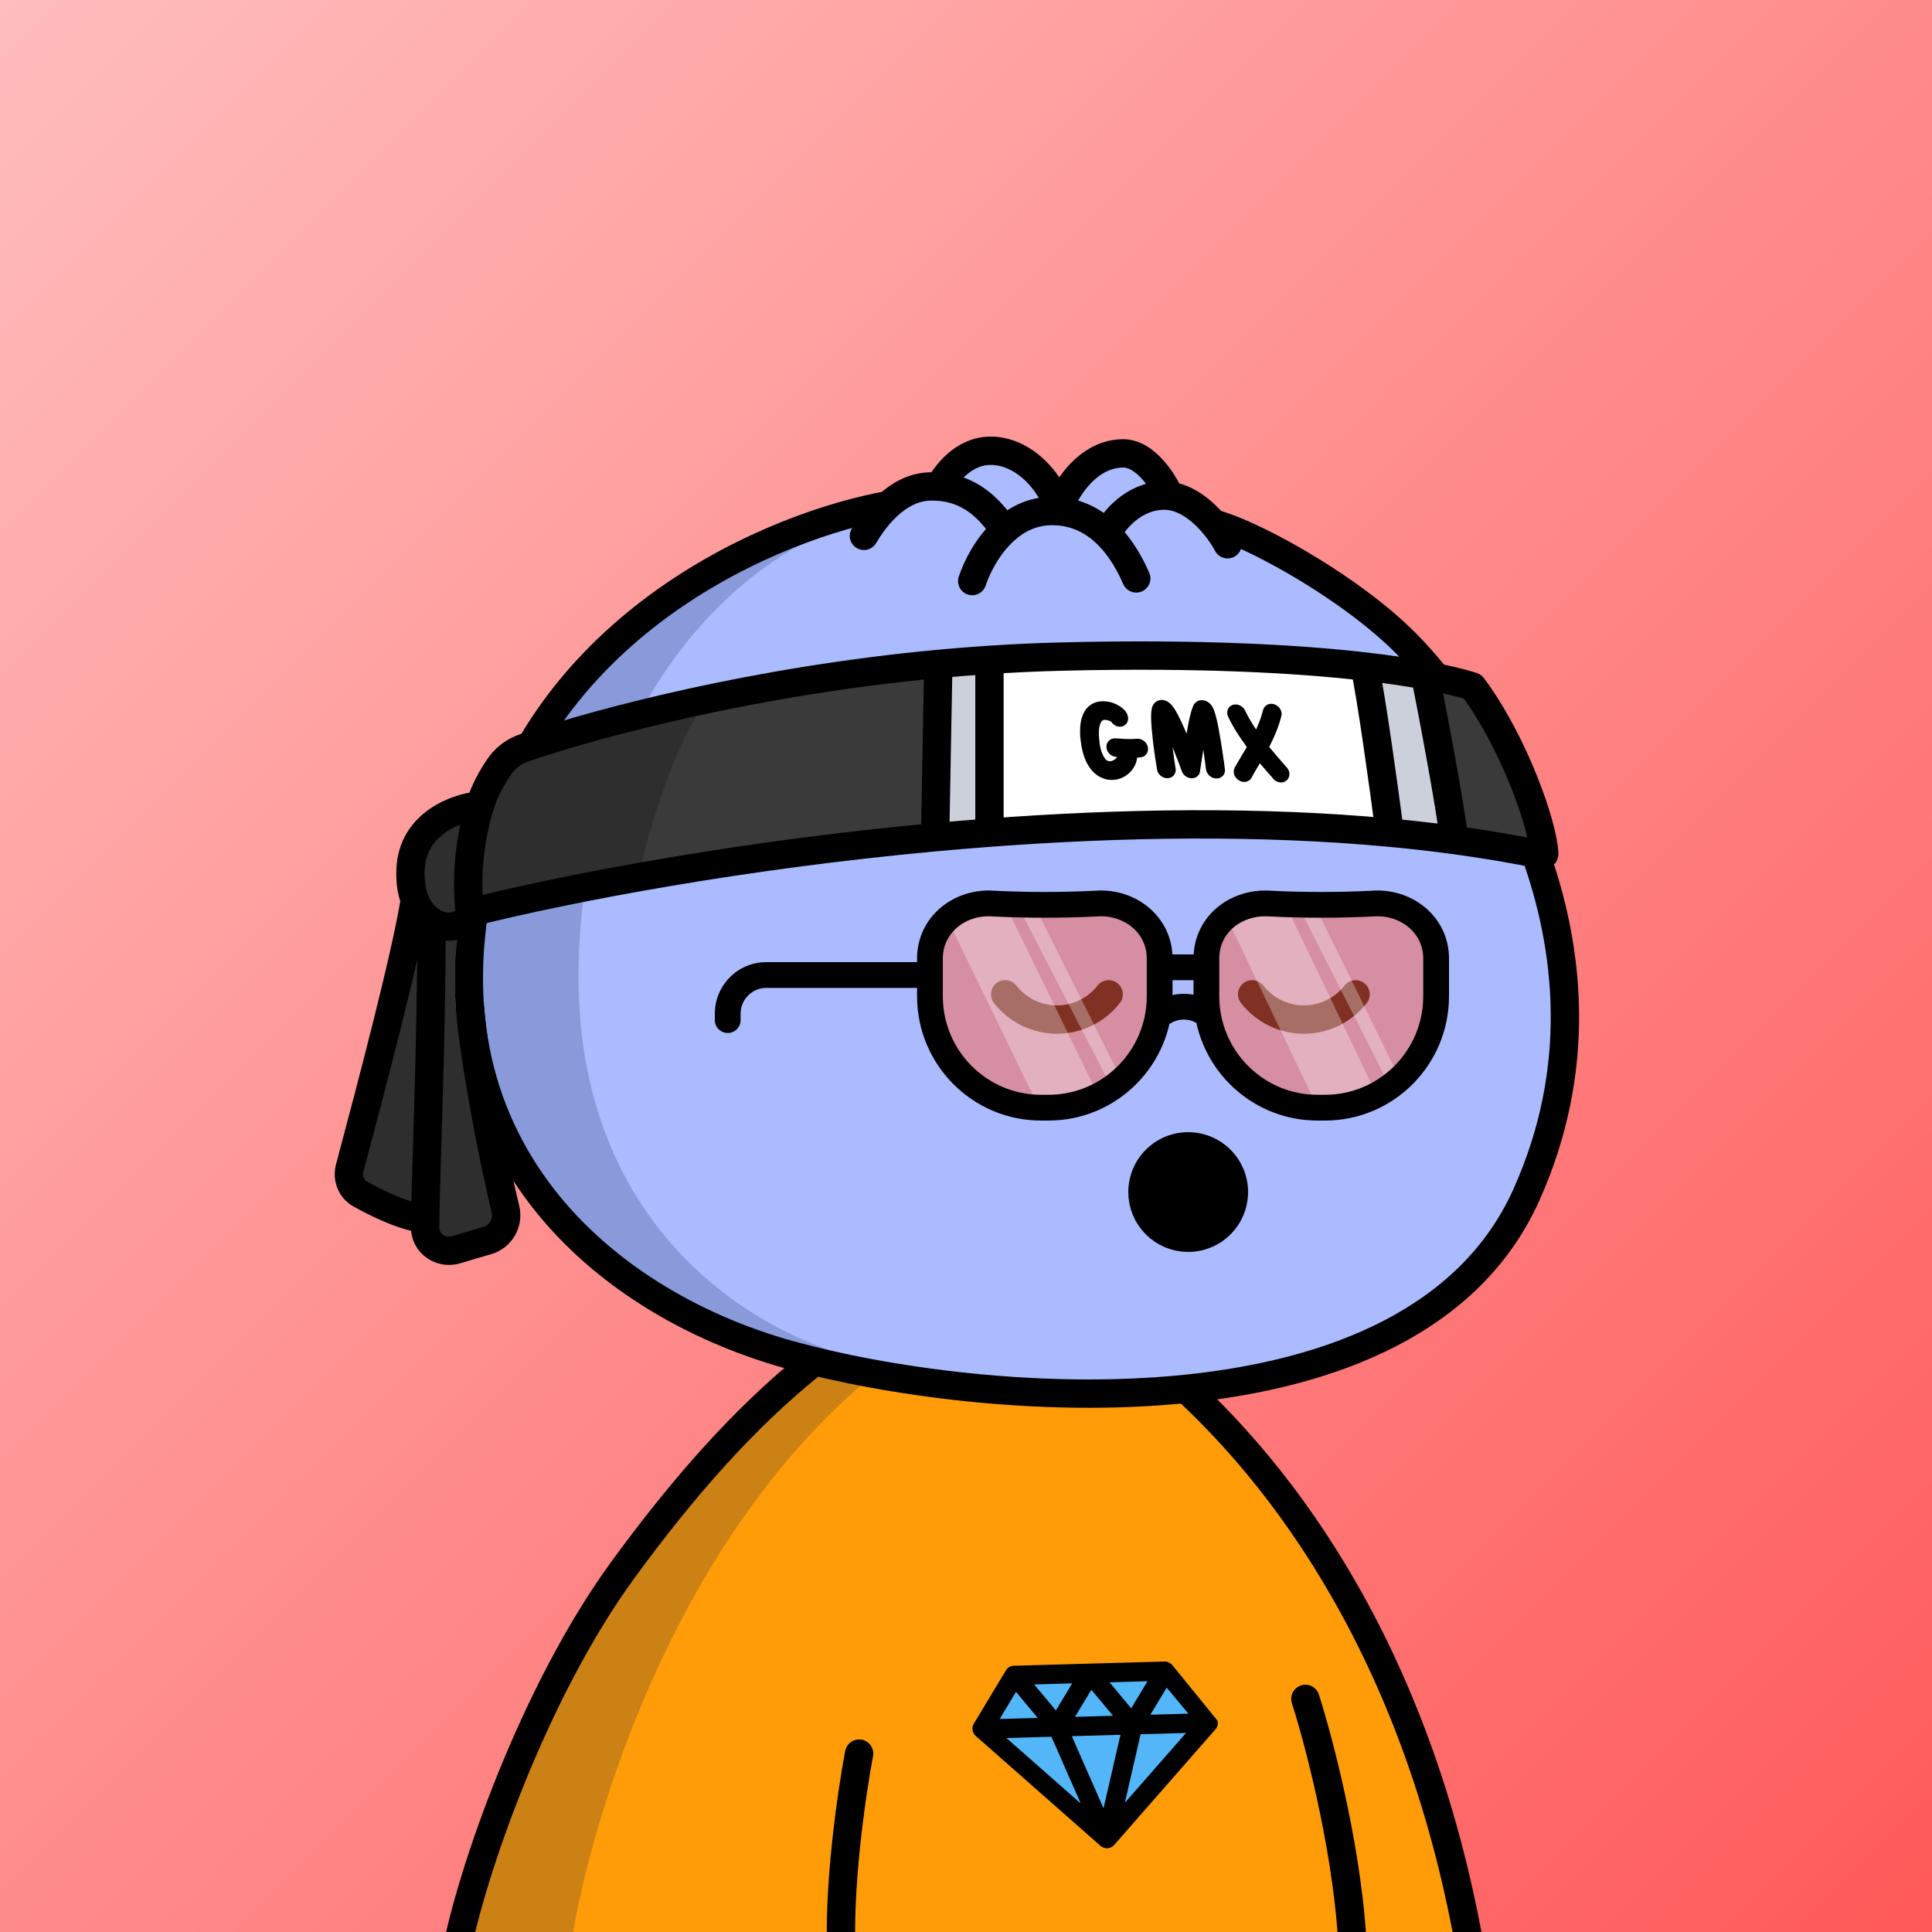 <svg
      xmlns="http://www.w3.org/2000/svg"
      preserveAspectRatio="xMidYMin meet"
      fill="none"
      viewBox="0 0 1500 1500"
    >
      <rect x="0" y="0" width="1500" height="1500" fill="#808080" stroke="none"/>
      <g>
      <path fill="url(#prefix__paint0_linear_53_30463)" d="M0 0h1500v1500H0z"/><defs><linearGradient id="prefix__paint0_linear_53_30463" x1="1500" y1="1500" x2="0" y2="0" gradientUnits="userSpaceOnUse">
<stop stop-color="#FF5A5A"/>
<stop offset="1" stop-color="#FFBDBD"/>
</linearGradient></defs>
      <g clip-path="url(#clip0_481_264)">
<path d="M773 1011.5C543.4 1029.9 398.667 1353.5 355 1513H1138.5C1075.7 1127 868.667 1017.83 773 1011.5Z" fill="#FF9C07"/>
<path d="M749.5 1019.5C536 1134 457.448 1414.63 443.159 1511H353.699C350.414 1508.73 357.049 1471.27 409.87 1339.62C462.691 1207.98 569.086 1113.24 605.384 1082.33L674 1033.5L749.5 1019.5Z" fill="#001647" fill-opacity="0.2"/>
<path d="M790.5 1299.5L764 1344L861.5 1424L937.5 1336.5L905.5 1299.5H790.5Z" fill="#53B6F9"/>
<path d="M353.5 1519.5C365.5 1454.33 414.5 1313.6 483.5 1219C530.101 1155.11 577.468 1101.29 629.141 1059.66C710.278 994.299 826.037 996.323 905.02 1064.27C1000.08 1146.05 1103.44 1290.29 1142.5 1519.5M1013.5 1319C1024.83 1354.33 1048.1 1443.9 1050.5 1519.5M667 1361.5C661.167 1392.33 650.3 1467.1 653.5 1519.5" stroke="black" stroke-width="22" stroke-linecap="round"/>
<path d="M945.201 1335.84L910.271 1292.89C909.521 1291.97 908.551 1291.23 907.481 1290.73C906.401 1290.23 905.231 1289.97 904.001 1290L787.021 1293.3C785.841 1293.31 784.671 1293.63 783.641 1294.22C782.621 1294.81 781.751 1295.65 781.121 1296.67L756.011 1338.36C754.181 1341.41 754.891 1345.42 757.691 1347.9L854.321 1433.01C855.771 1434.28 857.641 1434.99 859.511 1434.99C859.671 1434.99 859.831 1434.99 859.991 1434.98C861.901 1434.85 863.631 1434.01 864.871 1432.61L943.751 1342.56C945.381 1340.7 945.861 1338.17 945.201 1335.84ZM922.661 1330.48L893.161 1331.31L905.831 1310.29L922.661 1330.48ZM920.841 1345.46L873.301 1399.71L885.581 1346.45L920.841 1345.46ZM861.431 1306.13L890.941 1305.3L878.271 1326.33L861.431 1306.13ZM869.941 1346.9L856.771 1403.98L832.151 1347.96L869.941 1346.9ZM834.641 1332.95L847.321 1311.93L864.151 1332.12L834.641 1332.95ZM816.321 1348.4L839.101 1400.24L781.361 1349.39L816.321 1348.4ZM802.931 1307.8L832.441 1306.96L819.771 1327.99L802.931 1307.8ZM805.661 1333.77L776.151 1334.6L788.821 1313.56L805.661 1333.77Z" fill="black"/>
</g>
<defs>
<clipPath id="clip0_481_264">
<rect width="1500" height="1500" fill="white"/>
</clipPath>
</defs>
      <g clip-path="url(#clip0_497_1194)">
<path d="M379.667 654.812C432.345 471.574 618.472 401.981 699.114 390.653C740.985 382.718 849.655 375.215 949.364 408.675C980 418.956 1049.88 457.388 1091.92 499.818C1144.47 552.856 1272.97 732.052 1185.05 927.725C1097.12 1123.4 758.414 1092.29 612.749 1051.82C464.472 1010.63 314.48 881.563 379.667 654.812Z" fill="#AABBFF"/>
<path d="M449.293 747.204C454.734 531.068 585.306 432.345 649.911 410C432.292 459.565 365.296 655.455 364 747.204C377.99 984.871 584.496 1053.43 681 1058C601.498 1044.46 443.853 963.339 449.293 747.204Z" fill="#001647" fill-opacity="0.2"/>
<path d="M379.667 654.812C432.345 471.574 618.472 401.981 699.114 390.653C740.985 382.718 849.655 375.215 949.364 408.675C980 418.956 1049.88 457.388 1091.92 499.818C1144.47 552.856 1272.97 732.052 1185.05 927.725C1097.12 1123.4 758.414 1092.29 612.749 1051.82C464.472 1010.63 314.48 881.563 379.667 654.812Z" stroke="black" stroke-width="22" stroke-linecap="round"/>
</g>
<defs>
    <clipPath id="prefix__clip0_299_662"><path fill="#fff" d="M0 0h1500v1500H0z"/></clipPath>
</defs>
      <g clip-path="url(#clip0_624_3534)">
<path d="M780.422 771.992C785.186 778.098 791.28 783.038 798.24 786.435C805.2 789.833 812.843 791.599 820.589 791.599C828.334 791.599 835.977 789.833 842.937 786.435C849.897 783.038 855.991 778.098 860.755 771.992" stroke="black" stroke-width="22" stroke-miterlimit="10" stroke-linecap="round"/>
<path d="M972.16 771.992C976.925 778.098 983.018 783.038 989.979 786.435C996.939 789.833 1004.58 791.599 1012.33 791.599C1020.07 791.599 1027.71 789.833 1034.68 786.435C1041.64 783.038 1047.73 778.098 1052.49 771.992" stroke="black" stroke-width="22" stroke-miterlimit="10" stroke-linecap="round"/>
<path d="M922.5 961C929.521 961 936.385 958.918 942.223 955.017C948.061 951.116 952.611 945.572 955.298 939.085C957.985 932.598 958.688 925.461 957.318 918.574C955.948 911.688 952.567 905.362 947.602 900.398C942.638 895.433 936.312 892.052 929.426 890.682C922.539 889.312 915.402 890.015 908.915 892.702C902.428 895.389 896.884 899.939 892.983 905.777C889.082 911.615 887 918.479 887 925.5C887 934.915 890.74 943.945 897.398 950.602C904.055 957.26 913.085 961 922.5 961Z" fill="black" stroke="black" stroke-width="22" stroke-miterlimit="10" stroke-linecap="round"/>
</g>
<defs>
<clipPath id="clip0_624_3534">
<rect width="1500" height="1500" fill="white"/>
</clipPath>
</defs>
      <g clip-path="url(#clip0_877_2891)">
<path opacity="0.5" d="M720 750.438C720 722.417 743.895 701.078 770.199 705.609C796.226 710.091 822.774 710.091 848.801 705.609C875.105 701.078 899 722.417 899 750.438V774.93C899 825.227 860.214 866 812.37 866H806.63C758.786 866 720 825.227 720 774.93V750.438Z" fill="#FF6247"/>
<path opacity="0.5" d="M937 750.438C937 722.417 960.762 701.078 986.919 705.609C1012.8 710.091 1039.2 710.091 1065.08 705.609C1091.24 701.078 1115 722.417 1115 750.438V774.93C1115 825.227 1076.43 866 1028.85 866H1023.15C975.569 866 937 825.227 937 774.93V750.438Z" fill="#FF6247"/>
<path d="M555 792C555 797.523 559.477 802 565 802C570.523 802 575 797.523 575 792H555ZM720 747L595 747L595 767L720 767L720 747ZM555 787V792H575V787H555ZM595 747C572.909 747 555 764.909 555 787H575C575 775.955 583.954 767 595 767L595 747Z" fill="black"/>
<path d="M956.85 721.662C956.85 721.662 956.298 703.515 996.284 698.54L1068.96 850.236C1068.96 850.236 1054.94 866.613 1025.72 865.696L956.85 721.662Z" fill="white" fill-opacity="0.3"/>
<path d="M740.63 724.24C740.63 724.24 740.078 706.416 780.064 701.53L852.741 850.523C852.741 850.523 838.725 866.607 809.505 865.706L740.63 724.24Z" fill="white" fill-opacity="0.3"/>
<path d="M1009.77 706.801C1009.77 706.801 1006.07 709.846 1019.83 701.031L1084.46 832.685C1084.46 832.685 1088.66 838.122 1077.47 840.432L1009.77 706.801Z" fill="white" fill-opacity="0.3"/>
<path d="M793.546 709.643C793.546 709.643 789.847 712.634 803.615 703.975L868.238 833.283C868.238 833.283 872.442 838.623 861.249 840.892L793.546 709.643Z" fill="white" fill-opacity="0.3"/>
<path d="M937.905 788.269C944.913 829.009 980.328 860 1022.96 860H1028.68C1076.35 860 1115 821.253 1115 773.455V744.18C1115 717.552 1091.19 699.273 1064.98 701.579C1039.05 702.839 1012.6 702.839 986.664 701.579C962.761 699.652 940.855 714.173 937.184 737.31C936.83 739.543 936.645 741.837 936.645 744.18V773.455C936.645 778.506 937.077 783.455 937.905 788.269ZM937.905 788.269L937.119 787.669C926.202 779.335 910.993 779.583 900.355 788.269V788.269M902 751H933.5M772.018 701.579C797.951 702.839 824.403 702.839 850.336 701.579C876.545 699.273 900.355 717.552 900.355 744.18V773.455C900.355 821.253 861.709 860 814.037 860H808.318C760.646 860 722 821.253 722 773.455V744.18C722 717.552 745.809 699.273 772.018 701.579Z" stroke="black" stroke-width="20" stroke-linecap="round"/>
</g>
<defs>
<clipPath id="clip0_877_2891">
<rect width="1500" height="1500" fill="white"/>
</clipPath>
</defs>
      <g clip-path="url(#clip0_1180_44959)">
<path d="M711.94 381.541L669.138 415.004L754.914 456.956C786.09 456.451 856.04 454.579 886.429 451.127C916.817 447.675 946.703 430.594 957.848 422.485L912.882 387.272L890.772 360.146L852.07 352.844L816.711 388.83L811.119 369.892L779.2 357.196L748.101 362.456L711.94 381.541Z" fill="#AABBFF"/>
<path d="M754.823 451.145C758.386 440.393 766.661 423.631 780.081 411.559M882.17 449.083C878.062 439.675 870.922 425.659 859.411 414.501M670.743 416.037C678.291 403.405 696.028 378.1 722.448 377.672C724.832 377.634 727.122 377.712 729.323 377.895M780.081 411.559C789.433 403.145 801.285 397.009 815.783 396.774C818.147 396.736 820.438 396.825 822.658 397.03M780.081 411.559C771.884 400.903 758.35 380.305 729.323 377.895M953.095 422.563C946.826 410.677 929.573 387.795 908.089 385.052M859.411 414.501C864.186 404.755 879.655 385.169 903.328 384.785C904.936 384.759 906.524 384.852 908.089 385.052M859.411 414.501C850.192 405.565 838.17 398.463 822.658 397.03M729.323 377.895C734.108 368.72 747.587 350.309 768.512 349.97C795.461 349.534 817.557 375.809 822.658 397.03M908.089 385.052C903.334 374.267 889.367 351.713 871.612 352C849.419 352.36 832.274 370.674 822.592 392.964" stroke="black" stroke-width="22" stroke-linecap="round"/>
<path d="M1147.72 536.257C1175.16 568.613 1193.59 631.056 1199.71 659.647C1199.86 660.321 1199.29 660.905 1198.6 660.815L1158.5 655.5L857.083 638.505C857.028 638.502 856.972 638.503 856.917 638.509L525 675L379.741 705.843C379.303 705.936 378.859 705.726 378.638 705.337C373.216 695.769 359.907 687.702 355 729C349 779.5 358.667 822.167 366 844.5L397.708 956.965C397.866 957.524 397.516 958.099 396.947 958.216L361.6 965.48C361.533 965.493 361.466 965.5 361.398 965.5H332.524C332.196 965.5 331.889 965.339 331.702 965.069L318.655 946.224C318.554 946.077 318.415 945.961 318.253 945.886L272.713 924.83C272.294 924.636 272.062 924.182 272.151 923.729L282 873.5L318.462 721.161C318.487 721.054 318.495 720.944 318.485 720.836L313.532 667.346C313.511 667.122 313.567 666.897 313.689 666.709L331.823 638.773C331.938 638.595 332.106 638.459 332.304 638.384L368.112 624.649C368.36 624.554 368.561 624.363 368.668 624.12L387.796 580.961C387.924 580.671 388.183 580.459 388.492 580.39L635 525.5L807.5 510.5H1025.9C1025.97 510.5 1026.03 510.507 1026.1 510.521L1147.17 535.93C1147.38 535.975 1147.58 536.088 1147.72 536.257Z" fill="#3A3A3A"/>
<path d="M548 544.5C520.8 582.5 501.334 653.667 495 684.5L364 706V662.5L380.5 607.5L399.5 580L495 556L548 544.5Z" fill="black" fill-opacity="0.2"/>
<path d="M327.5 708C328.3 709.6 348.5 716.333 358.5 719.5V634.5C358.5 630.167 357.6 621.5 354 621.5C349.5 621.5 335 634 331 638.5C327 643 314.5 670 313.5 672.5C312.5 675 326.5 706 327.5 708Z" fill="black" fill-opacity="0.2"/>
<path d="M288 848L317 724.5L340.5 719.5L358.5 724.5C359.5 734.5 361.5 755.3 361.5 758.5C361.5 762.5 365 796.5 368.5 820.5C372 844.5 373 848 374.5 858.5C376 869 378 877 379.5 895.5C381 914 386.5 921 386.5 926C386.5 931 390.5 949.5 392 953C393.5 956.5 390 964.5 386.5 968.5C383 972.5 370 971.5 355.5 968.5C341 965.5 337 962 329.5 953C322 944 324 944.5 319 944.5C314 944.5 292.5 941 285 941C279 941 274.167 919.667 272.5 909L288 848Z" fill="black" fill-opacity="0.2"/>
<path d="M768.5 518L772 651C844.8 639.4 1007.33 646.167 1078 651L1062 521.5C1023.17 516.5 934.8 506.9 892 508.5C849.2 510.1 791.833 515.5 768.5 518Z" fill="white"/>
<path d="M732.5 518L725.5 652.5L768 646.5V515.5L732.5 518Z" fill="#CCD0DA"/>
<path d="M1062 515.5L1077.5 646.5L1128 644L1106.5 522.5L1062 515.5Z" fill="#CCD0DA"/>
<path d="M888.024 575.221C886.498 573.977 884.549 573.388 882.538 573.536C880.423 573.758 878.31 573.853 876.199 573.796C874.371 573.768 872.544 573.639 870.614 573.508L869.843 573.446C869.302 573.412 868.762 573.353 868.222 573.345C867.398 573.307 866.575 573.269 865.648 573.255C864.721 573.241 863.766 573.379 862.91 573.748C862.055 574.116 861.274 574.689 860.671 575.367C860.043 576.044 859.592 576.877 859.321 577.763C859.05 578.649 858.959 579.588 859.075 580.455C859.277 582.416 860.203 584.21 861.626 585.452C863.048 586.822 864.916 587.613 866.795 587.641L867.387 587.65C867.098 588.078 866.757 588.48 866.365 588.856C865.71 589.558 864.956 590.08 864.074 590.474C863.218 590.868 862.288 591.057 861.515 591.071C860.821 591.01 860.129 590.796 859.516 590.456C858.903 590.116 858.395 589.625 857.967 589.008C856.957 587.62 856.13 586.107 855.536 584.547C854.472 581.631 853.823 578.62 853.561 575.463C852.852 569.578 853.048 565.105 854.201 562.096C854.741 560.476 855.528 559.496 856.461 559.103C857.005 558.908 857.547 558.84 858.113 558.874C858.756 558.909 859.424 559.021 860.014 559.182C860.604 559.344 861.193 559.556 861.756 559.794C862.037 559.925 862.319 560.057 862.6 560.213C863.28 561.241 864.167 562.144 865.161 562.846C866.41 563.73 867.87 564.209 869.364 564.232C870.265 564.271 871.272 564.083 872.127 563.714C872.983 563.346 873.764 562.773 874.367 562.07C874.996 561.342 875.447 560.484 875.693 559.572C875.938 558.66 875.979 557.669 875.813 556.725C875.622 555.731 875.302 554.759 874.826 553.837C874.151 552.504 873.19 551.32 872.122 550.413C870.827 549.224 869.374 548.21 867.892 547.476C864.547 545.569 860.725 544.519 856.94 544.462C855.525 544.364 854.107 544.47 852.738 544.754C851.446 545.015 850.178 545.428 848.933 545.994C847.558 546.634 846.284 547.48 845.161 548.506C844.012 549.531 843.041 550.712 842.196 552.072C840.399 555.148 839.292 558.488 838.904 562.017C838.398 566.562 838.457 571.14 839.111 575.626C840.21 584.671 842.78 591.882 846.797 597.029C848.716 599.55 851.08 601.62 853.89 603.163C856.521 604.602 859.47 605.409 862.404 605.53L862.893 605.537C862.893 605.537 862.945 605.538 862.971 605.538C865.623 605.578 868.206 605.083 870.642 604.077C873.156 603.047 875.393 601.53 877.251 599.625C879.055 597.847 880.477 595.783 881.49 593.484C882.237 591.791 882.676 590.018 882.832 588.214C882.96 588.216 883.089 588.218 883.244 588.195C884.017 588.156 884.791 588.066 885.462 587.974C886.416 587.912 887.373 587.622 888.205 587.151C889.036 586.68 889.741 586.004 890.269 585.199C890.796 584.393 891.144 583.508 891.287 582.544C891.43 581.605 891.367 580.663 891.098 579.743C890.636 577.905 889.528 576.286 888.05 575.247L888.024 575.221Z" fill="black"/>
<path d="M950.068 590.189C949.787 588.104 949.432 585.764 949.03 583.094C948.627 580.449 948.199 577.727 947.747 574.904L946.164 565.923C945.684 563.226 945.174 560.782 944.66 558.668C944.193 556.809 943.8 555.229 943.403 553.904C943.032 552.655 942.582 551.405 942.053 550.23C941.625 549.259 941.066 548.312 940.429 547.414C939.842 546.644 939.149 545.974 938.428 545.43C937.501 544.705 936.442 544.156 935.275 543.86C934.107 543.563 932.936 543.52 931.657 543.703C930.613 543.916 929.59 544.383 928.747 545.004C927.904 545.651 927.189 546.478 926.653 547.485C926.276 548.291 925.925 549.123 925.679 549.881C925.353 550.764 925.053 551.647 924.805 552.557L923.948 555.868C923.449 557.891 922.945 560.218 922.434 563.001C922.065 565.026 921.667 567.252 921.267 569.606C918.753 563.631 916.509 558.776 914.636 555.169C913.55 552.971 912.254 550.845 910.826 548.844C910.392 548.254 909.958 547.715 909.574 547.277C909.139 546.763 908.651 546.299 908.264 546.04C907.263 545.06 905.998 544.331 904.651 543.879C903.77 543.587 902.835 543.42 901.742 543.378C900.648 543.413 899.629 543.651 898.658 544.118C897.714 544.586 896.844 545.258 896.208 546.035C895.704 546.611 895.278 547.264 894.928 547.995C894.525 548.852 894.25 549.786 894.133 550.673C893.906 551.862 893.783 553.103 893.765 554.296C893.718 555.691 893.668 557.263 893.766 559.396C893.861 561.757 894.032 564.196 894.257 566.585C894.503 569.253 894.796 572.226 895.163 575.555C895.372 577.208 895.582 578.86 895.792 580.462L896.213 583.615C896.492 585.802 896.801 587.76 897.061 589.54L897.228 590.558C897.536 592.567 897.892 594.831 898.272 597.247C898.53 599.154 899.519 600.92 900.959 602.109C902.346 603.373 904.158 604.111 906.031 604.19L906.214 604.193L906.344 604.195C907.307 604.209 908.274 603.996 909.139 603.603C910.004 603.21 910.795 602.587 911.379 601.86C911.989 601.108 912.445 600.227 912.668 599.292C912.89 598.356 912.905 597.367 912.709 596.552C912.352 594.313 912.044 592.304 911.785 590.499L910.916 584.243C910.729 582.845 910.542 581.421 910.355 579.972L912.737 586.072C913.69 588.472 914.517 590.641 915.244 592.505C915.971 594.368 916.72 596.46 917.545 598.731C918.095 600.287 919.09 601.622 920.404 602.58C921.717 603.564 923.297 604.146 925.04 604.249C926.679 604.324 928.275 603.816 929.567 602.769C930.78 601.747 931.557 600.338 931.736 598.793L931.739 598.59C931.769 598.337 931.855 597.805 931.945 597.02C932.119 595.855 932.324 594.361 932.639 592.463C932.954 590.565 933.274 588.362 933.65 585.881C933.825 584.615 934.027 583.349 934.229 582.058C934.371 582.999 934.487 583.914 934.63 584.805L935.524 591.136C935.782 592.967 936.038 595.001 936.316 597.264C936.574 599.171 937.537 600.936 938.95 602.175C940.388 603.567 942.277 604.357 944.307 604.388C945.244 604.427 946.262 604.265 947.153 603.898C948.044 603.531 948.86 602.959 949.495 602.259C950.131 601.558 950.613 600.702 950.861 599.793C951.109 598.883 951.149 597.919 951.005 597.105C950.68 594.537 950.402 592.224 950.095 590.139L950.068 590.189Z" fill="black"/>
<path d="M999.115 595.984L998.531 595.314C996.093 592.508 993.705 589.779 991.395 587.076C989.363 584.707 987.384 582.34 985.405 579.921C987.108 576.644 988.736 573.188 990.263 569.603C992.086 565.26 993.601 560.735 994.754 556.255C995.027 555.319 995.119 554.354 995.004 553.387C994.89 552.42 994.568 551.5 994.088 550.731C993.158 549.04 991.653 547.721 989.855 547.008C988.983 546.614 988.055 546.447 987.074 546.407C986.092 546.392 985.133 546.606 984.223 546.999C983.364 547.393 982.606 547.966 982.001 548.668C981.396 549.37 980.944 550.227 980.698 551.138C979.873 554.404 978.842 557.666 977.58 560.823C976.882 562.591 976.131 564.384 975.223 566.352C973.933 564.477 972.696 562.553 971.537 560.63C969.797 557.783 968.163 554.786 966.71 551.765C965.884 549.974 964.459 548.53 962.688 547.715C960.97 546.851 958.983 546.694 957.089 547.25C956.18 547.541 955.319 548.061 954.637 548.737C953.955 549.413 953.452 550.244 953.154 551.154C952.856 552.064 952.738 553.028 952.827 553.995C952.915 554.962 953.186 555.881 953.613 556.649C955.693 560.949 958.032 565.177 960.632 569.231C962.98 572.849 965.458 576.469 968.015 579.964L966.927 581.853C966.37 582.81 965.812 583.793 965.152 584.773C964.091 586.561 963.03 588.4 961.942 590.264C960.88 592.128 959.793 593.967 958.653 595.906C958.201 596.763 957.954 597.674 957.889 598.613C957.822 599.578 957.937 600.52 958.26 601.363C958.853 603.201 960.121 604.796 961.683 605.709C962.91 606.591 964.35 607.07 965.77 607.092C965.874 607.093 965.977 607.095 966.08 607.097C967.191 607.113 968.281 606.825 969.271 606.281C970.339 605.687 971.18 604.785 971.712 603.751C972.695 601.937 973.705 600.123 974.739 598.334C975.8 596.546 976.834 594.783 977.894 593.046L978.159 592.618C979.479 594.188 980.825 595.758 982.145 597.277C984.076 599.492 986.032 601.706 987.886 603.818L988.494 604.589C989.23 605.515 990.2 606.267 991.304 606.766C992.33 607.239 993.412 607.484 994.574 607.502C996.073 607.499 997.579 606.988 998.886 605.992C999.593 605.367 1000.15 604.613 1000.52 603.755C1000.9 602.897 1001.09 601.985 1001.08 601.095C1001.11 599.139 1000.39 597.274 999.091 595.856L999.115 595.984Z" fill="black"/>
<path d="M372.645 625.358C376.358 613.236 382.367 603.057 387.593 595.322C392.323 588.32 399.306 583.162 407.312 580.461C466.016 560.662 586.261 528.756 728.5 515.478M372.645 625.358C365.916 647.324 361.321 675.669 364.611 707.417C364.674 708.02 365.237 708.434 365.826 708.287C443.658 688.859 576.941 663.697 726.025 650M372.645 625.358C355.313 626.809 320.264 638.806 318.731 675.182C318.333 684.636 319.653 692.458 322.085 698.758M364.728 710.495C359.341 720.082 345.978 722.313 335.023 715.33M322.085 698.758C314.93 743.039 288.715 842.381 271.537 906.718C269.425 914.628 272.598 923.02 279.732 927.037C292.431 934.187 310.269 942.779 325.023 945.59M322.085 698.758C325.086 706.531 329.779 711.986 335.023 715.33M365 783.5C367.577 817.854 381.52 893.776 392.447 938.795C395.018 949.386 388.618 960.291 378.124 963.233C370.441 965.388 362.211 967.823 354.416 970.219C342.304 973.942 329.906 965.369 330.048 952.699C330.598 903.832 335.023 815.058 335.023 715.33M1079 646.473C1074.5 612.131 1064.3 538.252 1059.5 517.473M1079 646.473C977.994 637.044 870.366 638.795 768.222 646.473M1079 646.473C1095.87 648.048 1112.56 649.934 1129 652.157M1059.5 517.473C1007.44 511.489 931.453 507.207 825.233 509.745C805.983 510.205 786.951 511.084 768.222 512.315M1059.5 517.473C1078.14 519.616 1093.71 521.977 1106.5 524.321M768.222 646.473C768.222 610.025 768.222 532.167 768.222 512.315M768.222 646.473C754.04 647.539 739.963 648.719 726.025 650M768.222 512.315C754.816 513.196 741.565 514.259 728.5 515.478M728.5 515.478L726.025 650M1106.5 524.321C1123.14 527.371 1135.07 530.392 1142.94 532.868C1143.14 532.931 1143.31 533.054 1143.44 533.223C1175.78 576.892 1198 640.859 1198.97 662.849C1199 663.486 1198.41 663.934 1197.79 663.805C1175.46 659.19 1152.48 655.331 1129 652.157M1106.5 524.321C1112.67 555.486 1125.8 624.683 1129 652.157" stroke="black" stroke-width="22" stroke-linecap="round"/>
</g>
<defs>
<clipPath id="clip0_1180_44959">
<rect width="1500" height="1500" fill="white"/>
</clipPath>
</defs>
      
    </g>
    </svg>